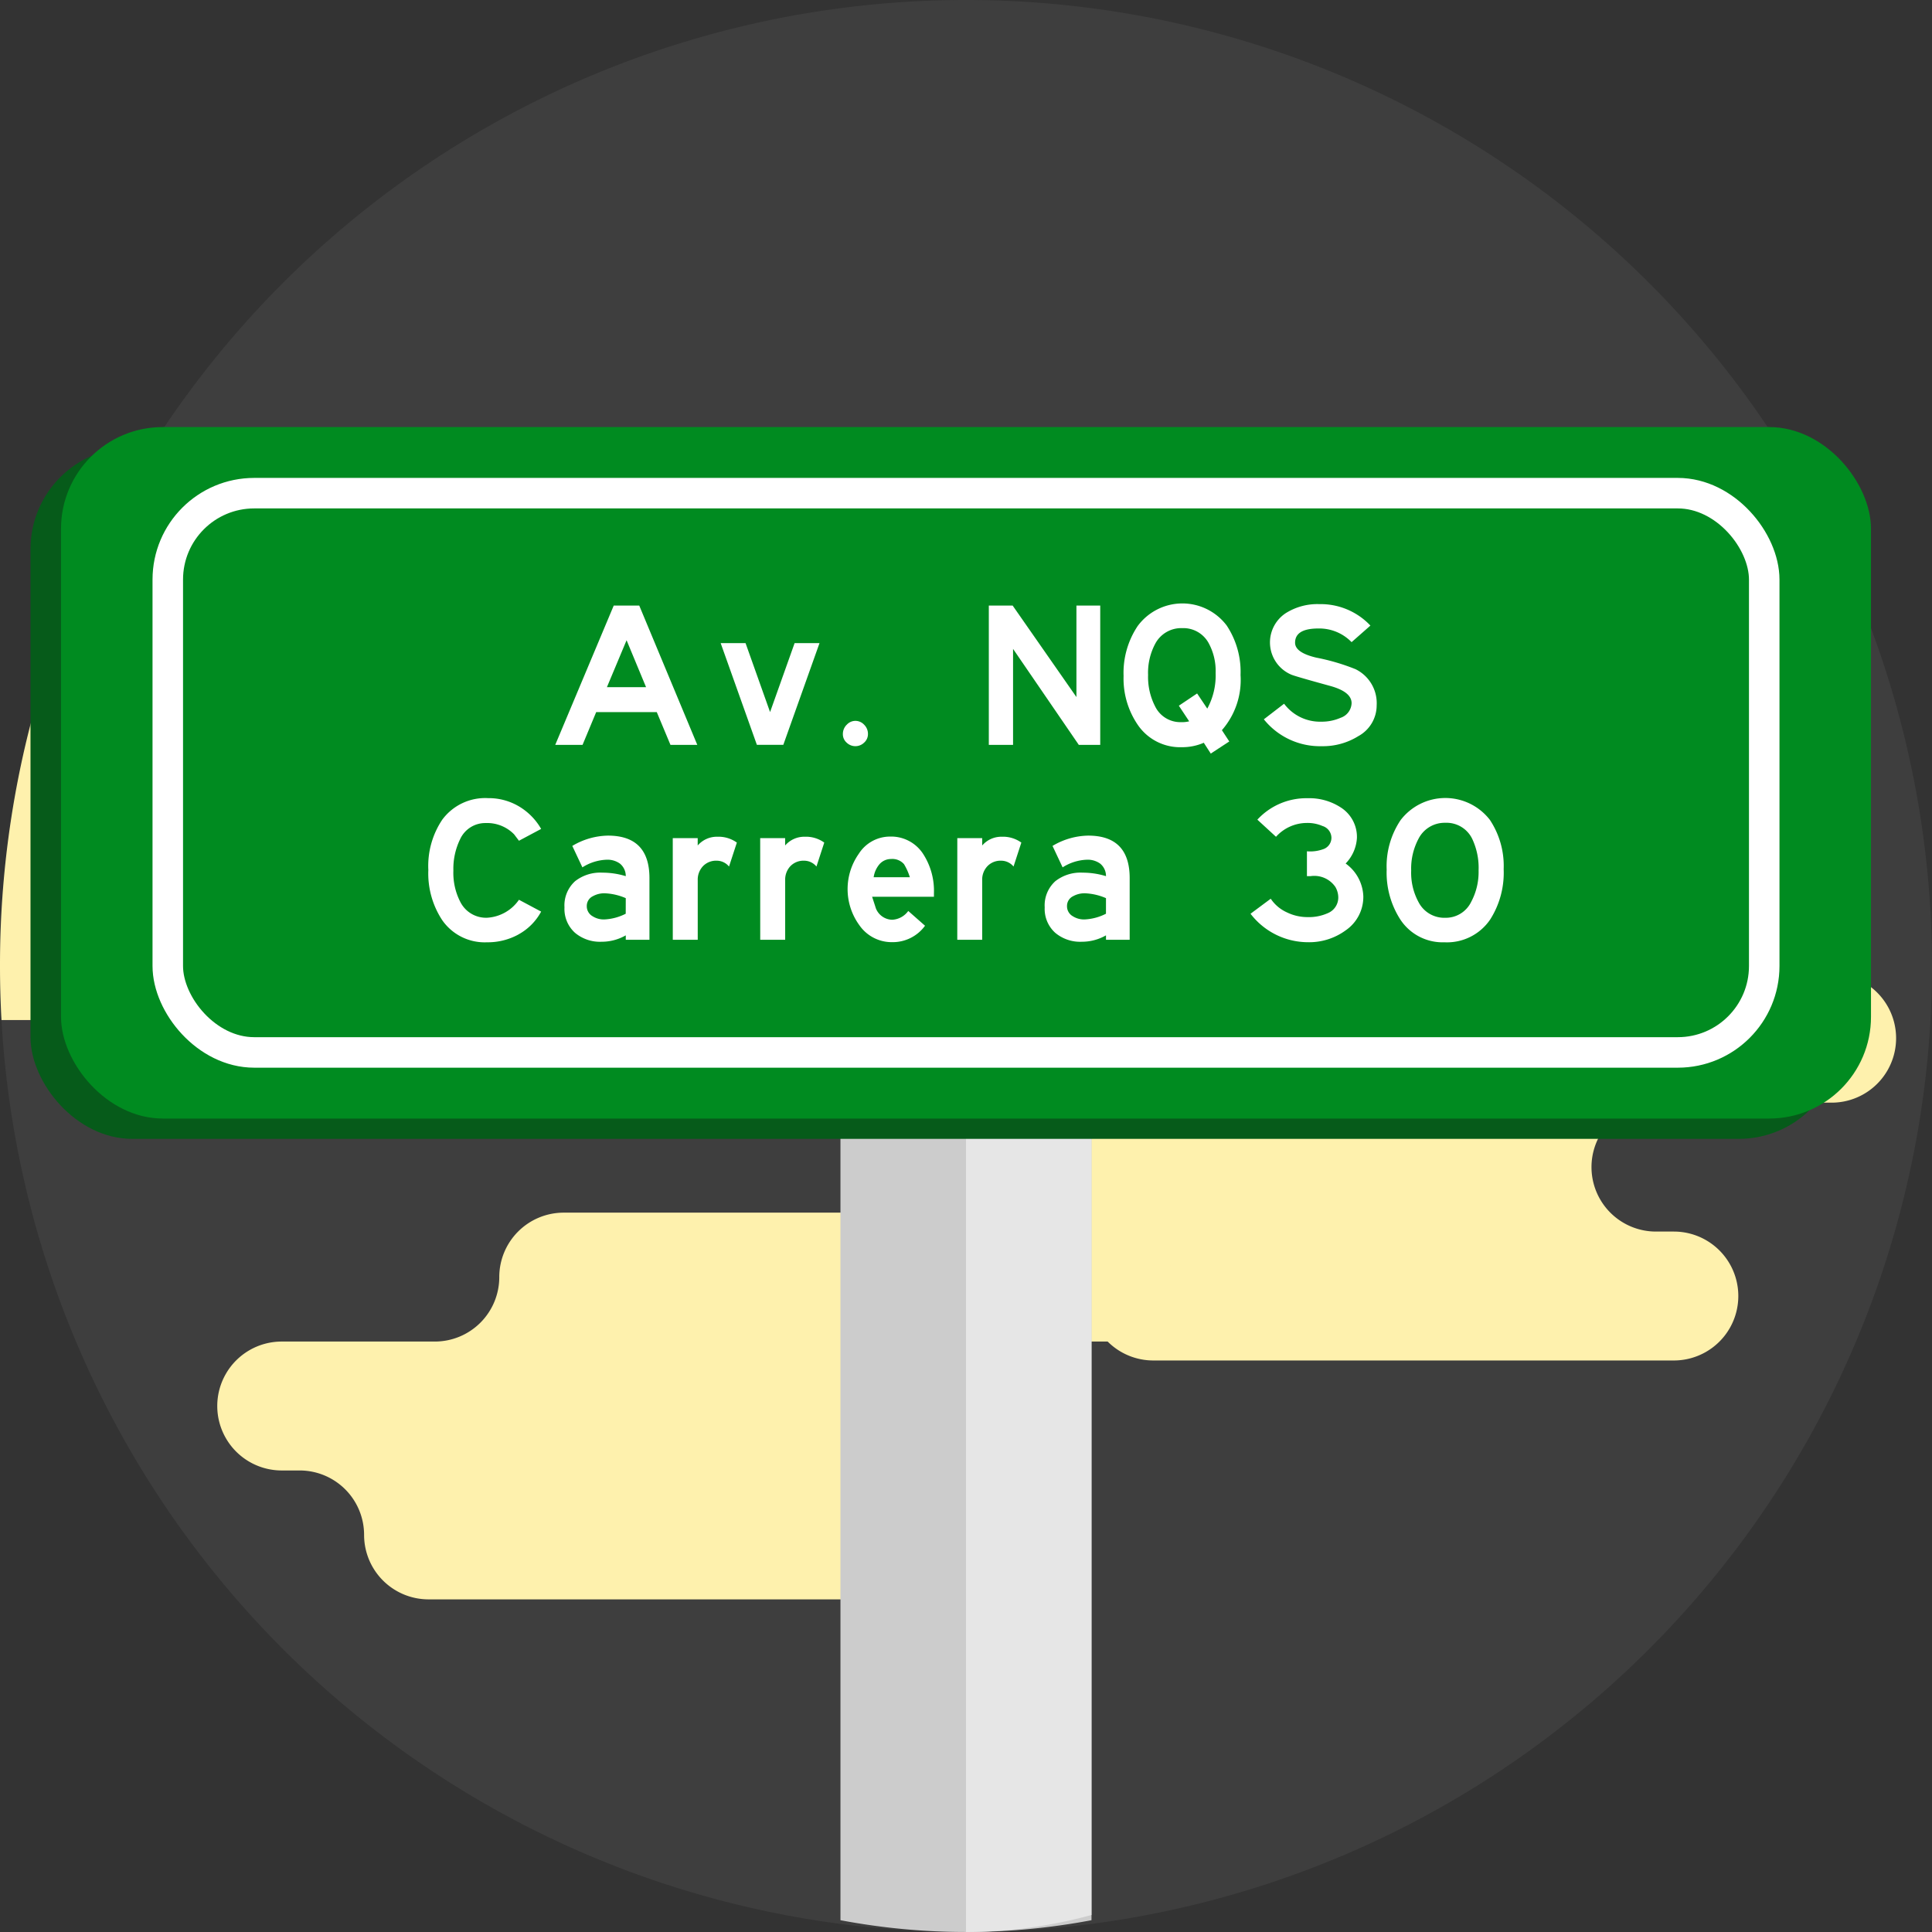 <svg xmlns="http://www.w3.org/2000/svg" xmlns:xlink="http://www.w3.org/1999/xlink" width="190" height="190" viewBox="0 0 190 190">
  <rect x="0" y="0" width="190" height="190" fill="#333333" stroke="none"/>
  <defs>
    <clipPath id="clip-path">
      <rect id="Rectángulo_33915" data-name="Rectángulo 33915" width="190" height="190" transform="translate(285 4627)"/>
    </clipPath>
  </defs>
  <g id="Enmascarar_grupo_68" data-name="Enmascarar grupo 68" transform="translate(-285 -4627)" clip-path="url(#clip-path)">
    <g id="senal-de-stop_1_" data-name="senal-de-stop (1)" transform="translate(285 4627)">
      <path id="Trazado_113875" data-name="Trazado 113875" d="M190,95a95.019,95.019,0,0,1-82.658,94.205,96.3,96.3,0,0,1-24.688,0A95.023,95.023,0,0,1,.148,100.316Q0,97.676,0,95a95,95,0,1,1,190,0Zm0,0" fill="#3e3e3e"/>
      <path id="Trazado_113876" data-name="Trazado 113876" d="M120.376,102.1a6.338,6.338,0,0,1,6.338-6.339H180.13a6.339,6.339,0,0,1,0,12.678H162.852a6.338,6.338,0,1,0,0,12.677h1.761a6.339,6.339,0,1,1,0,12.678H113.418a6.338,6.338,0,0,1-6.338-6.339,6.339,6.339,0,0,0-6.339-6.339H98.98a6.338,6.338,0,1,1,0-12.677h15.057a6.339,6.339,0,0,0,6.339-6.339Zm0,0" fill="#fef1ad"/>
      <path id="Trazado_113877" data-name="Trazado 113877" d="M32.99,68.625a6.34,6.34,0,0,1-6.339,6.336H9.372a6.34,6.34,0,0,0,0,12.679h1.761a6.338,6.338,0,1,1,0,12.675H.148Q0,97.676,0,95A94.809,94.809,0,0,1,5.785,62.286H26.651a6.339,6.339,0,0,1,6.339,6.339Zm0,0" fill="#fef1ad"/>
      <path id="Trazado_113878" data-name="Trazado 113878" d="M49.1,125.595a6.339,6.339,0,0,1,6.339-6.339h53.416a6.338,6.338,0,0,1,0,12.677H91.577a6.339,6.339,0,0,0,0,12.678H93.34a6.338,6.338,0,0,1,0,12.677H42.145a6.339,6.339,0,0,1-6.339-6.339,6.338,6.338,0,0,0-6.339-6.338H27.706a6.339,6.339,0,0,1,0-12.678H42.762a6.339,6.339,0,0,0,6.339-6.338Zm0,0" fill="#fef1ad"/>
      <path id="Trazado_113879" data-name="Trazado 113879" d="M107.342,128.475V217a66.373,66.373,0,0,1-24.688,0V128.475Zm0,0" transform="translate(0 -28.16)" fill="#ccc"/>
      <path id="Trazado_113880" data-name="Trazado 113880" d="M107.342,150.077v82.328A46.774,46.774,0,0,1,95,234.077v-84Zm0,0" transform="translate(0 -44.077)" fill="#e6e6e6"/>
      <g id="Grupo_81262" data-name="Grupo 81262" transform="translate(-285 -8081)">
        <rect id="Rectángulo_34166" data-name="Rectángulo 34166" width="178" height="68" rx="10" transform="translate(288 8125)" fill="#065b1a"/>
        <rect id="Rectángulo_34164" data-name="Rectángulo 34164" width="178" height="68" rx="10" transform="translate(291 8123)" fill="#008b20"/>
        <g id="Rectángulo_34165" data-name="Rectángulo 34165" transform="translate(300 8128)" fill="none" stroke="#fff" stroke-width="3">
          <rect width="160" height="58" rx="10" stroke="none"/>
          <rect x="1.5" y="1.5" width="157" height="55" rx="8.5" fill="none"/>
        </g>
        <g id="Grupo_82312" data-name="Grupo 82312" transform="translate(-43.811 -55.393)">
          <path id="Trazado_117856" data-name="Trazado 117856" d="M446.307,255.531h2.508l5.709,13.7h-2.639l-1.345-3.22h-5.959l-1.34,3.22h-2.686Zm3.179,8.026-1.916-4.615-1.933,4.615Z" transform="translate(-57.139 7940.414)" fill="#fff"/>
          <path id="Trazado_117857" data-name="Trazado 117857" d="M453.7,257.962l2.411,6.78,2.412-6.78h2.449l-3.559,10h-2.6l-3.56-10Z" transform="translate(-51.568 7941.68)" fill="#fff"/>
          <path id="Trazado_117858" data-name="Trazado 117858" d="M459.525,263.379a1.15,1.15,0,0,1,.862-.391,1.168,1.168,0,0,1,.862.383,1.256,1.256,0,0,1,.371.9,1.116,1.116,0,0,1-.377.856,1.231,1.231,0,0,1-1.711.008,1.1,1.1,0,0,1-.379-.85,1.282,1.282,0,0,1,.371-.91" transform="translate(-47.451 7944.298)" fill="#fff"/>
          <path id="Trazado_117859" data-name="Trazado 117859" d="M468.59,255.531h2.342l6.274,9v-9h2.341v13.7h-2.109l-6.464-9.437v9.437H468.59Z" transform="translate(-42.535 7940.414)" fill="#fff"/>
          <path id="Trazado_117860" data-name="Trazado 117860" d="M485.192,269.1a5.339,5.339,0,0,1-2.164.436,5.036,5.036,0,0,1-4.329-2.2,8.059,8.059,0,0,1-1.395-4.806,8.293,8.293,0,0,1,1.379-4.9,5.46,5.46,0,0,1,8.767-.053,8.243,8.243,0,0,1,1.357,4.861,7.5,7.5,0,0,1-1.834,5.424l.726,1.11-1.821,1.191Zm-.657-4.849,1,1.491a6.8,6.8,0,0,0,.821-3.506,5.7,5.7,0,0,0-.712-2.984,2.831,2.831,0,0,0-2.561-1.425,2.894,2.894,0,0,0-2.645,1.494,6.064,6.064,0,0,0-.724,3.109,6.315,6.315,0,0,0,.686,3.081,2.755,2.755,0,0,0,2.548,1.562,2.882,2.882,0,0,0,.808-.082l-1.016-1.535Z" transform="translate(-37.996 7940.339)" fill="#fff"/>
          <path id="Trazado_117861" data-name="Trazado 117861" d="M488.363,265.234A4.419,4.419,0,0,0,492.021,267a4.6,4.6,0,0,0,1.9-.383,1.577,1.577,0,0,0,1.081-1.439c0-.741-.694-1.3-2.081-1.687q-3.534-.97-3.862-1.122a3.444,3.444,0,0,1-.535-6.04,5.829,5.829,0,0,1,3.3-.89,6.726,6.726,0,0,1,5.028,2.11l-1.851,1.629a4.425,4.425,0,0,0-3.27-1.343q-2.288,0-2.287,1.4c0,.648.69,1.136,2.079,1.465a21.025,21.025,0,0,1,3.863,1.136,3.72,3.72,0,0,1,2.082,3.548,3.455,3.455,0,0,1-1.808,3.04,6.568,6.568,0,0,1-3.588.986,7.074,7.074,0,0,1-5.7-2.643Z" transform="translate(-33.27 7940.366)" fill="#fff"/>
          <path id="Trazado_117862" data-name="Trazado 117862" d="M441.21,281.392a6.264,6.264,0,0,1-3.083.768,5.087,5.087,0,0,1-4.423-2.192,8.342,8.342,0,0,1-1.355-4.916,8.17,8.17,0,0,1,1.367-4.946,5.247,5.247,0,0,1,4.52-2.122,5.825,5.825,0,0,1,3.007.8,6.116,6.116,0,0,1,2.2,2.227l-2.181,1.163c-.216-.283-.374-.493-.478-.63a3.7,3.7,0,0,0-2.792-1.11,2.718,2.718,0,0,0-2.523,1.6,6.642,6.642,0,0,0-.657,3.084,6.217,6.217,0,0,0,.7,3.107,2.834,2.834,0,0,0,2.615,1.521,4.09,4.09,0,0,0,3.135-1.767l2.181,1.163a5.559,5.559,0,0,1-2.233,2.246" transform="translate(-61.414 7946.901)" fill="#fff"/>
          <path id="Trazado_117863" data-name="Trazado 117863" d="M447.179,280.215a4.756,4.756,0,0,1-2.376.63,3.811,3.811,0,0,1-2.611-.876,3.154,3.154,0,0,1-1.04-2.508,3.2,3.2,0,0,1,1.049-2.575,4,4,0,0,1,2.678-.835,7.8,7.8,0,0,1,2.3.344,1.57,1.57,0,0,0-.57-1.232,2.1,2.1,0,0,0-1.319-.385,4.745,4.745,0,0,0-2.376.751l-.993-2.108a7.021,7.021,0,0,1,3.506-1.013q4.081,0,4.081,4.178v6.067h-2.328Zm0-3.658a5.774,5.774,0,0,0-2.073-.478,2.31,2.31,0,0,0-1.16.286,1.057,1.057,0,0,0-.6.958,1.122,1.122,0,0,0,.57,1.013,2.036,2.036,0,0,0,1.159.315,5.156,5.156,0,0,0,2.1-.561Z" transform="translate(-56.828 7948.163)" fill="#fff"/>
          <path id="Trazado_117864" data-name="Trazado 117864" d="M448.154,270.617h2.453v.724a2.482,2.482,0,0,1,1.932-.861,3.092,3.092,0,0,1,1.918.575l-.77,2.356a1.567,1.567,0,0,0-1.2-.575,1.783,1.783,0,0,0-1.361.538,1.921,1.921,0,0,0-.516,1.378v5.863h-2.453Z" transform="translate(-53.181 7948.201)" fill="#fff"/>
          <path id="Trazado_117865" data-name="Trazado 117865" d="M453.807,270.617h2.453v.724a2.482,2.482,0,0,1,1.932-.861,3.08,3.08,0,0,1,1.915.575l-.767,2.356a1.572,1.572,0,0,0-1.2-.575,1.792,1.792,0,0,0-1.364.538,1.932,1.932,0,0,0-.512,1.378v5.863h-2.453Z" transform="translate(-50.236 7948.201)" fill="#fff"/>
          <path id="Trazado_117866" data-name="Trazado 117866" d="M467.074,279.238a3.924,3.924,0,0,1-3.232,1.615,3.869,3.869,0,0,1-3.23-1.673,6.028,6.028,0,0,1-.058-7.01,3.641,3.641,0,0,1,3.083-1.7,3.745,3.745,0,0,1,3.3,1.784,6.673,6.673,0,0,1,1.013,3.778v.356H461.87c.163.5.289.881.368,1.138a1.77,1.77,0,0,0,1.6,1.124,2.071,2.071,0,0,0,1.586-.865Zm-2.068-6.055a1.517,1.517,0,0,0-1.273-.507,1.5,1.5,0,0,0-1.179.561,2.531,2.531,0,0,0-.532,1.232h3.56a5.83,5.83,0,0,0-.576-1.287" transform="translate(-47.292 7948.195)" fill="#fff"/>
          <path id="Trazado_117867" data-name="Trazado 117867" d="M466.553,270.617H469v.724a2.486,2.486,0,0,1,1.932-.861,3.089,3.089,0,0,1,1.918.575l-.767,2.356a1.578,1.578,0,0,0-1.206-.575,1.787,1.787,0,0,0-1.361.538,1.921,1.921,0,0,0-.516,1.378v5.863h-2.45Z" transform="translate(-43.597 7948.201)" fill="#fff"/>
          <path id="Trazado_117868" data-name="Trazado 117868" d="M478.231,280.215a4.756,4.756,0,0,1-2.376.63,3.811,3.811,0,0,1-2.611-.876,3.154,3.154,0,0,1-1.04-2.508,3.2,3.2,0,0,1,1.049-2.575,4,4,0,0,1,2.678-.835,7.8,7.8,0,0,1,2.3.344,1.57,1.57,0,0,0-.57-1.232,2.1,2.1,0,0,0-1.319-.385,4.745,4.745,0,0,0-2.376.751l-.993-2.108a7.02,7.02,0,0,1,3.506-1.013q4.081,0,4.081,4.178v6.067h-2.328Zm0-3.658a5.774,5.774,0,0,0-2.073-.478,2.315,2.315,0,0,0-1.16.286,1.058,1.058,0,0,0-.6.958,1.122,1.122,0,0,0,.57,1.013,2.045,2.045,0,0,0,1.161.315,5.144,5.144,0,0,0,2.1-.561Z" transform="translate(-40.653 7948.163)" fill="#fff"/>
          <path id="Trazado_117869" data-name="Trazado 117869" d="M487.5,277.875a3.787,3.787,0,0,0,1.586,1.34,4.6,4.6,0,0,0,2.041.467,4.537,4.537,0,0,0,1.973-.383,1.658,1.658,0,0,0,1.042-1.574,2.069,2.069,0,0,0-.289-1.014,2.511,2.511,0,0,0-2.449-1.054h-.344V273.21a3.7,3.7,0,0,0,1.547-.189,1.188,1.188,0,0,0,.862-1.15,1.23,1.23,0,0,0-.876-1.147,3.657,3.657,0,0,0-1.533-.3,4.09,4.09,0,0,0-3.042,1.36l-1.834-1.685a6.548,6.548,0,0,1,4.931-2.108,5.673,5.673,0,0,1,3.326.943,3.437,3.437,0,0,1,1.535,2.97,3.95,3.95,0,0,1-1.109,2.508,4.153,4.153,0,0,1,1.738,3.22,3.988,3.988,0,0,1-1.738,3.355,6.068,6.068,0,0,1-3.711,1.165,7.133,7.133,0,0,1-5.643-2.8Z" transform="translate(-33.72 7946.902)" fill="#fff"/>
          <path id="Trazado_117870" data-name="Trazado 117870" d="M504.479,279.949A5.133,5.133,0,0,1,500,282.165a4.973,4.973,0,0,1-4.353-2.259,8.507,8.507,0,0,1-1.331-4.89,8.135,8.135,0,0,1,1.369-4.864,5.536,5.536,0,0,1,8.78-.026,8.178,8.178,0,0,1,1.357,4.849,8.556,8.556,0,0,1-1.341,4.973m-1.767-7.986a2.806,2.806,0,0,0-2.631-1.548,2.876,2.876,0,0,0-2.63,1.56,6.241,6.241,0,0,0-.726,3.136,6.039,6.039,0,0,0,.726,3.11,2.847,2.847,0,0,0,2.63,1.535,2.773,2.773,0,0,0,2.548-1.574,6.226,6.226,0,0,0,.725-3.084,6.666,6.666,0,0,0-.642-3.135" transform="translate(-29.135 7946.896)" fill="#fff"/>
        </g>
      </g>
    </g>
  </g>
</svg>
